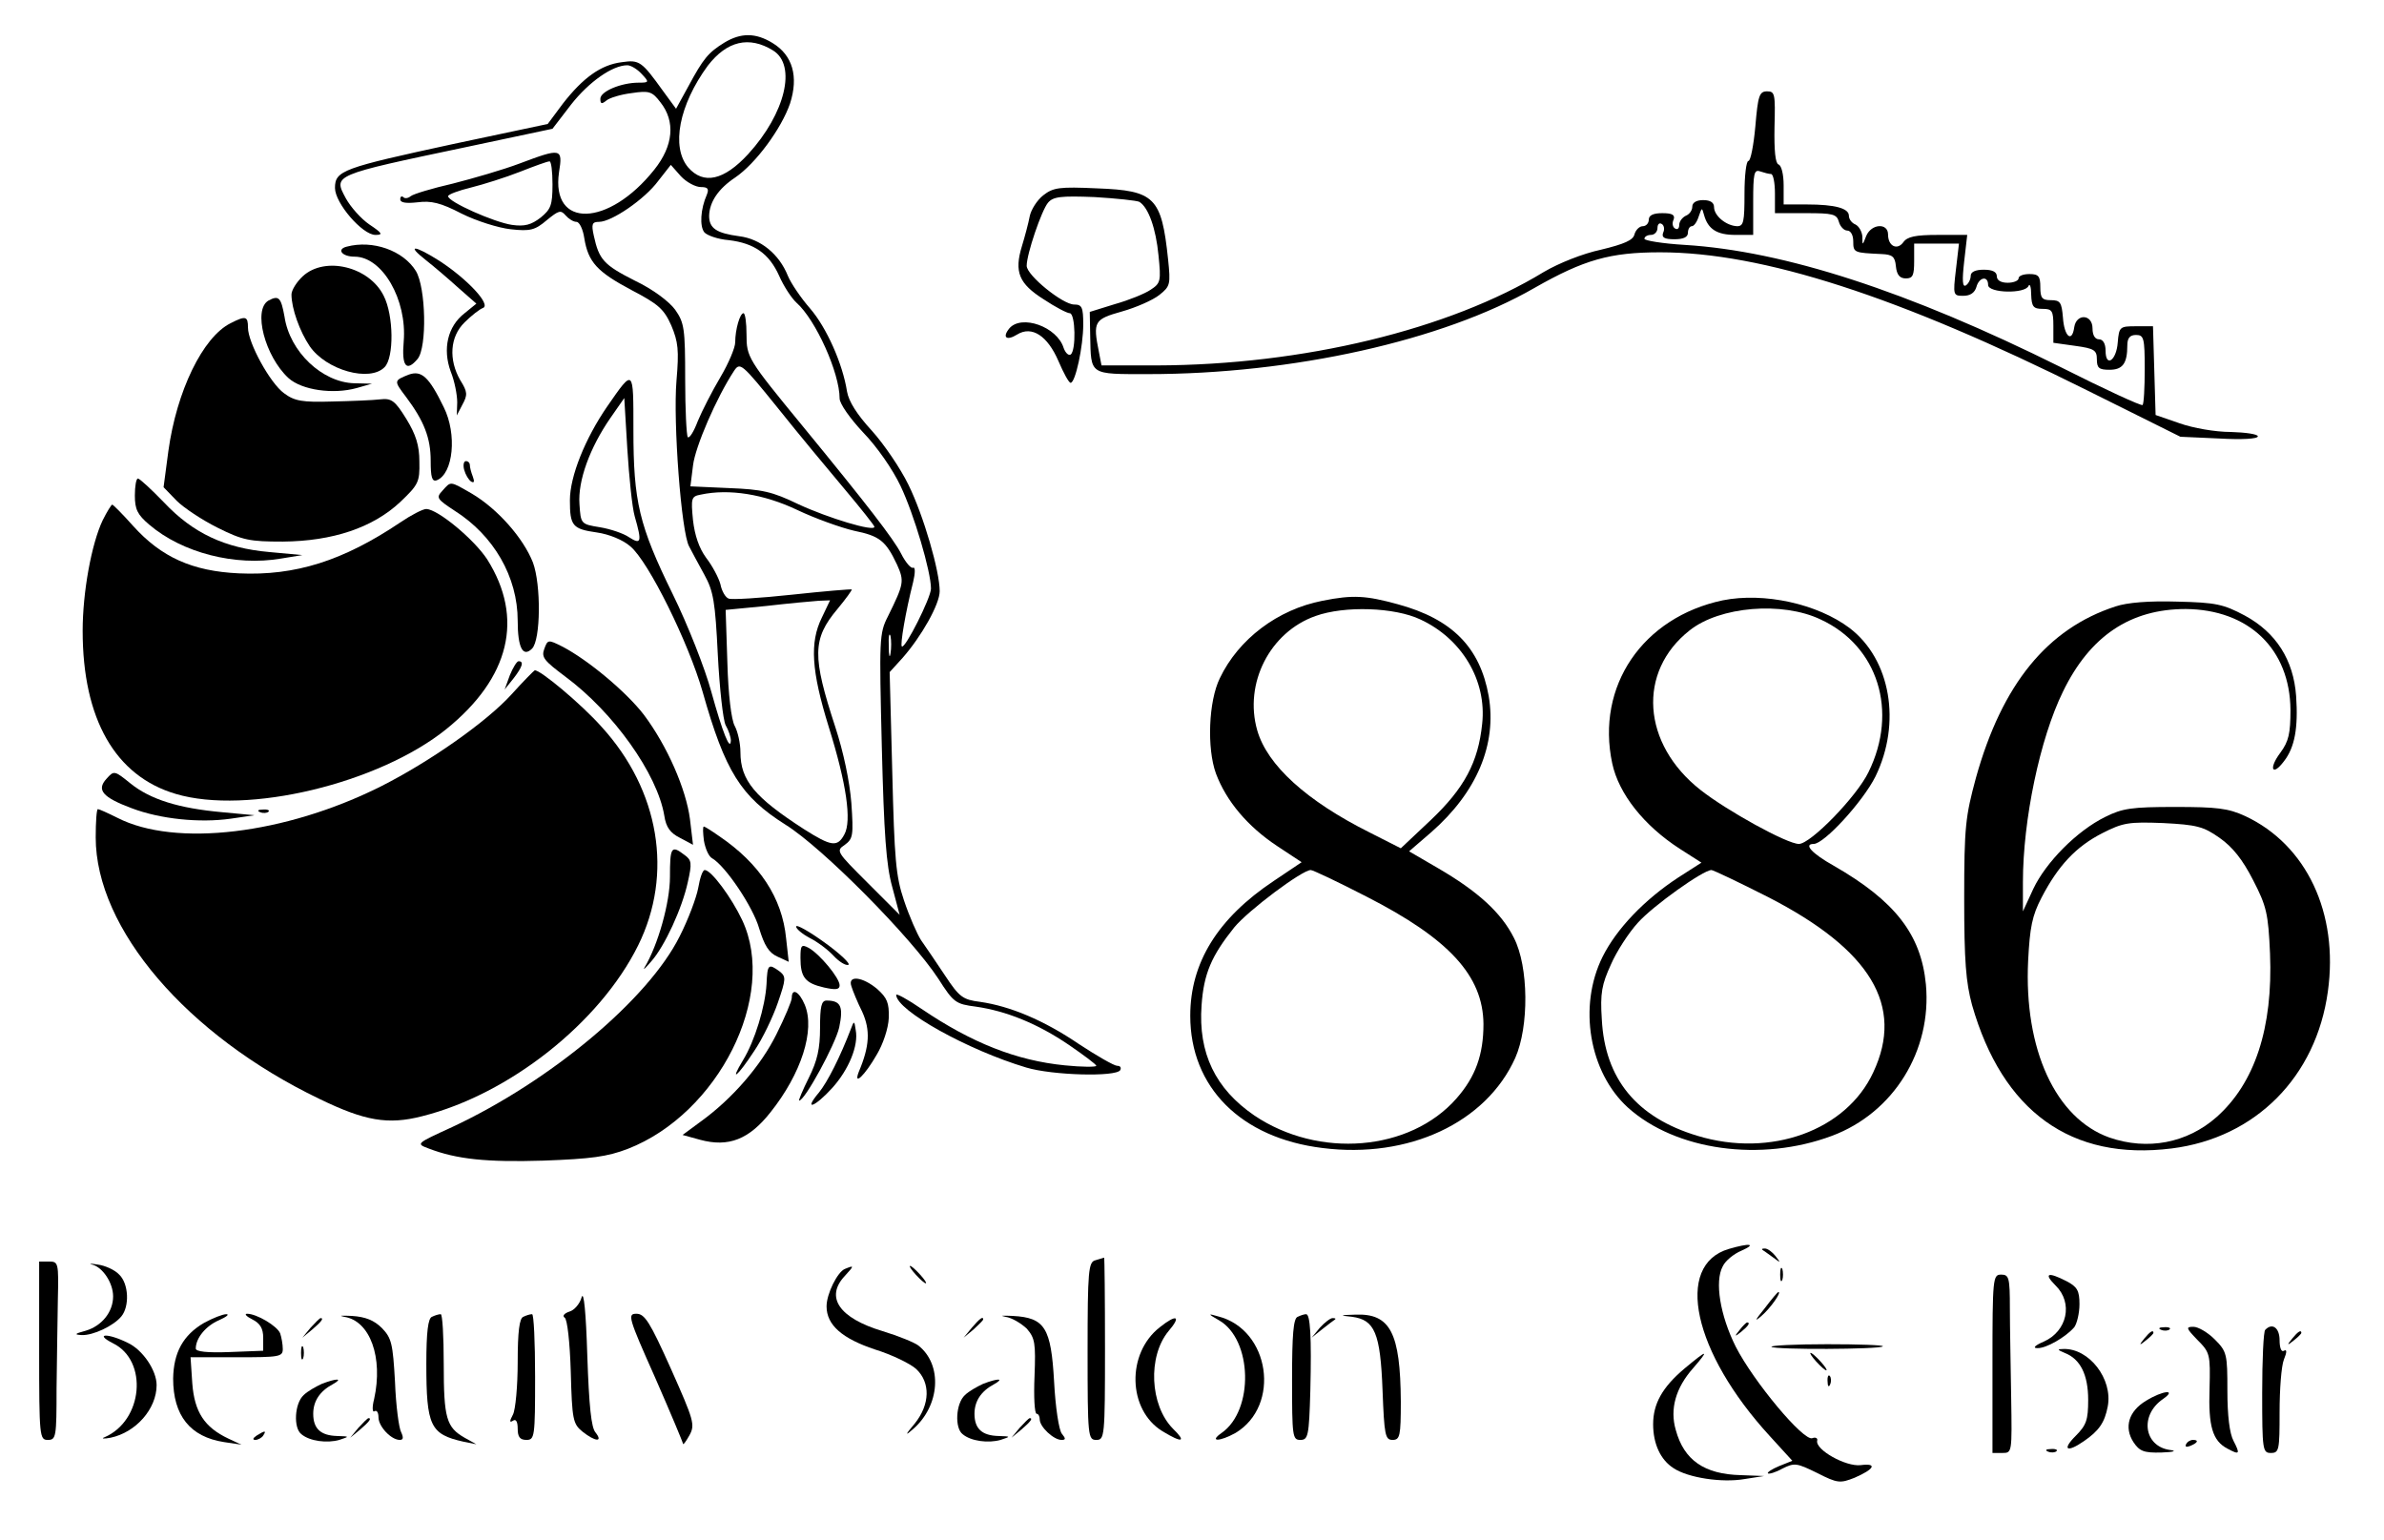 <?xml version="1.0" standalone="no"?>
<!DOCTYPE svg PUBLIC "-//W3C//DTD SVG 20010904//EN"
 "http://www.w3.org/TR/2001/REC-SVG-20010904/DTD/svg10.dtd">
<svg version="1.0" xmlns="http://www.w3.org/2000/svg"
 width="548pt" height="354pt" viewBox="0 0 548 354"
 preserveAspectRatio="xMidYMid meet">

<g transform="translate(0,354) scale(0.1,-0.1)"
fill="#000000" stroke="none">
<path d="M1665 3442 c-37 -23 -48 -36 -83 -101 l-28 -51 -30 41 c-49 68 -54
72 -95 66 -48 -6 -89 -36 -135 -95 l-35 -47 -217 -46 c-254 -55 -272 -61 -272
-101 0 -35 63 -108 93 -108 18 0 16 4 -14 24 -19 13 -43 40 -54 60 -29 54 -32
53 277 118 l198 42 43 56 c41 52 95 90 129 90 8 0 23 -9 33 -20 18 -19 17 -20
-7 -20 -40 0 -88 -20 -88 -37 0 -12 3 -13 14 -4 7 6 33 14 58 17 40 6 47 4 66
-21 35 -44 30 -100 -14 -155 -105 -132 -238 -136 -219 -6 9 56 5 56 -91 20
-37 -14 -106 -34 -153 -46 -48 -11 -91 -24 -97 -29 -6 -5 -14 -6 -17 -2 -4 3
-7 1 -7 -5 0 -8 13 -10 40 -7 31 4 53 -1 101 -26 34 -17 85 -33 113 -36 45 -5
56 -2 83 21 27 22 32 24 43 11 7 -8 18 -15 25 -15 7 0 15 -17 18 -37 9 -56 30
-78 109 -120 61 -32 74 -43 91 -81 16 -38 18 -57 12 -127 -8 -95 11 -349 29
-381 6 -12 22 -41 35 -65 21 -38 25 -62 31 -184 4 -77 12 -150 18 -162 7 -12
12 -28 12 -35 -1 -27 -19 18 -45 112 -14 52 -54 154 -89 225 -77 157 -90 212
-90 377 0 142 1 142 -60 54 -51 -74 -86 -161 -86 -216 0 -59 6 -66 62 -74 28
-4 60 -17 77 -32 42 -35 134 -222 166 -334 52 -184 88 -241 191 -306 85 -53
289 -259 351 -354 35 -55 40 -58 86 -64 70 -10 142 -39 214 -88 35 -24 63 -45
63 -48 0 -3 -33 -3 -72 1 -112 11 -215 52 -330 130 -32 22 -58 36 -58 32 1
-36 165 -127 299 -167 60 -18 206 -22 216 -6 3 6 0 10 -7 10 -7 0 -47 23 -88
50 -81 55 -158 87 -227 97 -40 5 -48 11 -81 61 -20 30 -45 67 -55 81 -9 14
-27 55 -39 91 -19 56 -22 95 -27 295 l-6 230 30 33 c43 49 85 123 85 153 0 46
-37 174 -72 245 -18 37 -56 93 -84 124 -34 37 -53 67 -57 90 -10 64 -47 147
-85 191 -21 24 -44 58 -51 75 -20 50 -63 85 -112 91 -52 7 -69 18 -69 47 1 32
21 62 60 88 47 32 106 112 126 170 20 62 6 111 -40 139 -39 24 -73 24 -111 1z
m112 -18 c55 -34 28 -145 -57 -238 -56 -61 -103 -71 -138 -31 -40 47 -21 144
45 234 44 57 95 69 150 35z m-507 -308 c0 -48 -4 -57 -27 -76 -22 -17 -37 -21
-66 -17 -41 6 -147 53 -147 66 0 4 24 13 53 20 28 7 79 23 112 36 33 13 63 24
68 24 4 1 7 -23 7 -53z m341 -6 c16 0 19 -4 14 -17 -15 -34 -17 -73 -6 -87 6
-7 31 -16 56 -18 59 -7 93 -31 116 -82 10 -23 28 -51 40 -62 44 -39 99 -161
99 -220 0 -12 24 -46 54 -78 32 -33 68 -85 86 -123 31 -65 70 -197 70 -236 0
-21 -60 -140 -67 -133 -4 4 8 77 26 148 5 21 5 35 0 33 -4 -3 -17 11 -28 33
-17 33 -77 111 -228 295 -124 151 -127 156 -127 208 0 27 -3 49 -7 49 -8 0
-19 -37 -19 -67 0 -12 -15 -48 -34 -80 -19 -32 -42 -77 -52 -101 -9 -24 -19
-40 -23 -37 -3 4 -6 64 -6 133 0 117 -2 130 -23 160 -14 19 -51 47 -93 67 -71
36 -82 48 -94 103 -6 27 -4 32 12 32 29 0 105 52 136 94 l29 37 23 -26 c13
-14 34 -25 46 -25z m331 -695 c37 -44 68 -83 68 -86 0 -12 -106 20 -175 52
-60 29 -83 34 -159 37 l-89 4 6 48 c5 43 54 156 94 217 14 21 17 19 101 -85
47 -59 117 -143 154 -187z m-483 -62 c17 -59 15 -66 -13 -48 -13 9 -43 19 -67
23 -44 7 -44 8 -47 53 -4 54 24 130 71 198 l32 46 7 -117 c4 -64 11 -134 17
-155z m373 15 c42 -20 101 -41 131 -48 59 -12 73 -23 99 -78 17 -38 16 -44
-21 -119 -20 -39 -20 -52 -14 -300 5 -200 10 -272 24 -322 l17 -64 -74 74
c-71 71 -73 73 -52 87 19 14 20 22 15 96 -4 50 -18 117 -37 175 -53 162 -53
202 5 271 20 24 34 44 33 45 -2 1 -63 -4 -137 -12 -74 -8 -140 -12 -146 -9 -7
2 -16 17 -19 33 -4 15 -19 43 -33 61 -16 22 -26 51 -30 86 -5 51 -4 55 18 59
65 14 145 1 221 -35z m57 -248 c-28 -57 -24 -122 16 -251 41 -131 53 -216 36
-247 -16 -30 -30 -28 -93 12 -113 73 -146 112 -146 177 0 20 -6 47 -13 60 -8
14 -15 73 -17 145 l-4 122 93 9 c52 6 106 11 121 12 l26 1 -19 -40z m158 -82
c-2 -13 -4 -5 -4 17 -1 22 1 32 4 23 2 -10 2 -28 0 -40z"/>
<path d="M4035 3250 c-4 -44 -11 -80 -16 -80 -5 0 -9 -34 -9 -75 0 -65 -2 -75
-17 -75 -25 1 -53 24 -53 44 0 10 -8 16 -25 16 -16 0 -25 -6 -25 -15 0 -9 -7
-18 -15 -21 -8 -4 -15 -13 -15 -21 0 -8 -4 -12 -10 -8 -5 3 -7 12 -3 20 4 11
-3 15 -26 15 -21 0 -31 -5 -31 -15 0 -8 -6 -15 -14 -15 -7 0 -16 -8 -19 -19
-3 -13 -23 -22 -77 -35 -42 -9 -97 -31 -131 -51 -218 -133 -554 -214 -890
-215 l-127 0 -6 31 c-14 70 -11 75 53 93 32 9 71 26 86 38 25 20 26 24 20 82
-15 143 -31 158 -163 163 -87 4 -101 2 -124 -16 -14 -11 -28 -33 -31 -48 -3
-16 -11 -46 -18 -69 -18 -59 -7 -86 50 -122 27 -18 54 -32 60 -32 13 0 15 -86
2 -95 -5 -3 -12 4 -16 15 -15 49 -97 78 -125 45 -17 -21 -6 -29 18 -14 34 21
70 -3 95 -61 12 -28 24 -50 28 -50 11 0 29 84 29 134 0 40 -3 46 -21 46 -26 0
-109 67 -109 89 0 27 34 127 49 145 12 14 29 16 107 13 50 -3 97 -8 103 -11
21 -13 38 -61 44 -123 6 -59 5 -64 -18 -79 -13 -9 -50 -24 -82 -33 l-58 -18 1
-55 c2 -91 -3 -88 133 -88 332 0 678 77 888 198 114 65 174 82 289 82 235 0
548 -101 981 -317 l215 -107 89 -4 c52 -3 89 -1 89 5 0 5 -28 9 -62 10 -36 0
-87 9 -118 20 l-55 19 -3 102 -3 102 -39 0 c-37 0 -39 -1 -42 -37 -3 -42 -28
-59 -28 -19 0 16 -6 26 -15 26 -9 0 -15 9 -15 25 0 33 -37 35 -42 3 -5 -37
-23 -22 -26 22 -3 35 -6 40 -28 40 -20 0 -24 5 -24 30 0 25 -4 30 -25 30 -14
0 -25 -4 -25 -10 0 -5 -11 -10 -25 -10 -16 0 -25 6 -25 15 0 10 -10 15 -30 15
-19 0 -30 -5 -30 -14 0 -8 -5 -18 -11 -22 -8 -5 -9 11 -4 55 l7 61 -67 0 c-52
0 -71 -4 -80 -17 -14 -19 -35 -9 -35 18 0 27 -38 25 -50 -3 -9 -23 -9 -23 -9
-2 -1 12 -8 24 -16 28 -8 3 -15 12 -15 20 0 17 -31 26 -97 26 l-53 0 0 44 c0
25 -5 46 -12 48 -7 3 -10 31 -9 86 2 76 1 82 -17 82 -18 0 -21 -10 -27 -80z
m36 -110 c5 0 9 -20 9 -45 l0 -45 71 0 c62 0 71 -2 76 -20 3 -11 12 -20 19
-20 8 0 14 -10 14 -25 0 -26 2 -26 65 -29 25 -1 31 -6 33 -28 2 -20 9 -28 23
-28 16 0 19 7 19 40 l0 40 51 0 52 0 -7 -60 c-7 -59 -6 -60 17 -60 16 0 26 7
30 20 6 23 27 27 27 5 0 -19 86 -21 93 -2 3 6 6 -3 6 -20 1 -28 5 -33 26 -33
22 0 25 -4 25 -39 l0 -39 50 -7 c44 -6 50 -10 50 -31 0 -20 5 -24 29 -24 30 0
41 14 41 56 0 17 6 24 20 24 18 0 20 -7 20 -78 0 -43 -2 -81 -5 -83 -2 -3 -87
36 -188 87 -352 175 -636 267 -864 281 -51 3 -93 10 -93 14 0 5 7 9 15 9 8 0
15 7 15 16 0 8 4 13 10 9 5 -3 7 -12 3 -20 -4 -11 3 -15 26 -15 21 0 31 5 31
15 0 8 4 15 9 15 5 0 12 10 16 23 7 20 7 21 12 3 9 -33 30 -46 72 -46 l41 0 0
76 c0 65 2 75 16 70 9 -3 20 -6 25 -6z"/>
<path d="M797 2973 c-24 -6 -11 -23 18 -23 64 0 121 -99 113 -195 -5 -57 6
-71 32 -40 22 27 19 164 -4 202 -29 47 -99 72 -159 56z"/>
<path d="M979 2942 c19 -15 53 -44 75 -64 l41 -36 -27 -22 c-39 -30 -51 -82
-32 -134 9 -22 15 -54 15 -71 l-1 -30 13 25 c12 22 12 29 -5 56 -27 47 -24
100 10 133 15 15 34 30 42 33 20 7 -36 67 -101 109 -57 36 -76 37 -30 1z"/>
<path d="M696 2905 c-14 -13 -26 -32 -26 -42 0 -32 19 -85 42 -119 38 -55 138
-83 172 -48 22 22 21 119 -2 164 -33 67 -135 92 -186 45z"/>
<path d="M617 2849 c-36 -21 -8 -128 46 -178 31 -28 103 -38 157 -23 l35 10
-41 1 c-73 2 -148 72 -160 153 -8 44 -13 50 -37 37z"/>
<path d="M530 2797 c-64 -32 -124 -156 -143 -294 l-11 -83 30 -31 c16 -16 58
-44 94 -62 58 -29 74 -32 150 -32 115 1 207 32 270 91 42 40 45 46 44 93 0 37
-8 62 -30 98 -26 42 -34 48 -60 45 -16 -2 -66 -4 -111 -5 -68 -2 -86 1 -110
19 -32 23 -83 116 -83 151 0 26 -5 28 -40 10z"/>
<path d="M940 2679 c-35 -14 -35 -14 -7 -51 42 -56 57 -95 57 -147 0 -38 3
-49 14 -45 38 15 47 106 16 168 -34 70 -51 85 -80 75z"/>
<path d="M1067 2460 c3 -11 10 -23 16 -27 7 -4 8 0 4 11 -4 10 -7 22 -7 27 0
5 -4 9 -9 9 -5 0 -7 -9 -4 -20z"/>
<path d="M310 2401 c0 -32 6 -44 33 -67 76 -65 198 -96 303 -78 l49 8 -76 7
c-102 9 -175 43 -242 114 -29 30 -56 55 -60 55 -4 0 -7 -18 -7 -39z"/>
<path d="M1017 2412 c-15 -16 -13 -19 28 -46 90 -57 145 -152 145 -253 0 -62
12 -85 33 -64 20 20 21 147 2 198 -22 56 -81 123 -140 158 -52 30 -48 29 -68
7z"/>
<path d="M236 2344 c-26 -55 -46 -166 -46 -254 0 -203 75 -334 214 -375 164
-49 467 24 622 149 146 118 179 255 94 390 -30 46 -113 115 -140 116 -8 0 -35
-14 -60 -31 -131 -88 -241 -123 -371 -117 -107 5 -178 37 -243 109 -24 27 -46
49 -48 49 -2 0 -12 -16 -22 -36z"/>
<path d="M3040 2159 c-103 -20 -193 -88 -236 -178 -26 -53 -30 -161 -9 -219
24 -64 73 -122 141 -167 l56 -37 -64 -43 c-129 -86 -192 -188 -192 -310 0
-164 116 -281 304 -304 198 -25 376 58 443 207 32 72 31 210 -3 276 -29 58
-83 107 -174 160 l-67 39 51 44 c105 92 151 202 132 313 -20 112 -84 177 -209
211 -73 20 -103 22 -173 8z m225 -43 c95 -44 153 -140 142 -240 -9 -88 -41
-148 -118 -221 l-69 -65 -71 36 c-146 73 -236 155 -259 235 -31 108 29 226
134 263 67 24 182 20 241 -8z m-124 -637 c190 -97 268 -182 269 -293 0 -70
-18 -121 -62 -171 -107 -122 -317 -139 -465 -39 -89 61 -129 143 -121 253 5
73 23 114 75 179 32 39 156 132 176 132 5 0 62 -27 128 -61z"/>
<path d="M3960 2160 c-184 -39 -292 -197 -254 -375 15 -70 73 -143 155 -196
l50 -32 -53 -34 c-78 -51 -142 -118 -174 -182 -57 -114 -31 -266 58 -347 110
-99 306 -126 469 -65 142 53 230 196 216 348 -11 115 -71 192 -212 273 -50 28
-70 50 -46 50 24 0 113 97 142 155 60 123 35 269 -59 341 -74 56 -197 83 -292
64z m225 -44 c132 -61 179 -211 110 -351 -27 -56 -133 -165 -160 -165 -27 0
-165 76 -226 124 -135 106 -146 272 -25 367 69 55 213 67 301 25z m-121 -638
c236 -121 314 -250 242 -403 -62 -134 -236 -197 -404 -146 -140 42 -213 131
-220 268 -4 60 0 80 21 126 13 30 41 73 62 96 35 39 150 121 169 121 4 0 63
-28 130 -62z"/>
<path d="M4863 2146 c-157 -51 -261 -179 -321 -394 -24 -89 -27 -112 -27 -277
0 -145 4 -193 18 -245 70 -245 228 -359 459 -330 192 24 332 164 359 361 25
180 -49 337 -190 403 -39 18 -65 21 -161 21 -100 0 -121 -3 -161 -23 -65 -32
-136 -104 -165 -165 l-24 -52 0 67 c0 143 39 330 92 438 62 128 155 190 282
190 145 -1 240 -92 241 -232 0 -54 -4 -72 -23 -98 -28 -37 -19 -56 8 -20 25
32 33 77 28 150 -6 83 -46 146 -118 185 -49 26 -66 30 -155 32 -65 2 -115 -2
-142 -11z m239 -532 c30 -21 53 -50 77 -97 31 -60 35 -77 39 -169 7 -171 -35
-298 -123 -376 -68 -60 -159 -77 -246 -47 -124 44 -197 203 -187 407 4 76 9
103 31 145 38 73 79 117 140 148 47 24 61 26 139 23 78 -4 93 -8 130 -34z"/>
<path d="M1251 2048 c-7 -19 0 -27 48 -63 111 -82 212 -224 228 -320 4 -27 14
-40 36 -51 l30 -16 -7 59 c-9 69 -52 168 -106 240 -40 52 -128 126 -188 157
-32 16 -33 16 -41 -6z"/>
<path d="M1172 1988 l-12 -33 20 25 c21 27 25 40 12 40 -4 0 -13 -15 -20 -32z"/>
<path d="M1176 1944 c-57 -63 -188 -155 -301 -212 -220 -110 -472 -140 -605
-72 -22 11 -42 20 -45 20 -3 0 -5 -29 -5 -65 0 -210 210 -455 514 -601 105
-51 158 -60 236 -40 200 50 409 215 497 393 81 164 49 356 -84 502 -46 52
-143 133 -154 130 -2 -1 -26 -25 -53 -55z"/>
<path d="M245 1750 c-24 -26 -9 -43 58 -68 66 -25 156 -34 227 -24 l55 8 -75
7 c-99 9 -164 29 -210 66 -37 30 -38 30 -55 11z"/>
<path d="M598 1673 c7 -3 16 -2 19 1 4 3 -2 6 -13 5 -11 0 -14 -3 -6 -6z"/>
<path d="M1618 1608 c3 -18 11 -37 19 -41 31 -18 94 -112 108 -161 12 -39 22
-56 42 -65 l26 -12 -6 54 c-9 93 -61 172 -154 235 -17 12 -33 22 -35 22 -3 0
-2 -15 0 -32z"/>
<path d="M1540 1524 c0 -58 -27 -156 -59 -209 -3 -6 4 1 16 15 31 35 71 122
84 182 10 44 9 51 -8 63 -30 23 -33 18 -33 -51z"/>
<path d="M1605 1499 c-4 -22 -23 -73 -43 -112 -72 -144 -296 -332 -523 -438
-83 -38 -83 -38 -54 -49 65 -25 134 -32 264 -28 110 4 147 9 194 27 208 81
345 352 263 526 -24 51 -71 115 -86 115 -5 0 -11 -18 -15 -41z"/>
<path d="M1830 1410 c0 -5 14 -17 31 -26 18 -9 42 -27 55 -41 13 -14 28 -23
34 -21 6 2 -18 25 -54 51 -36 26 -66 43 -66 37z"/>
<path d="M1840 1338 c0 -45 11 -58 54 -68 27 -6 36 -5 36 5 0 17 -46 72 -71
86 -17 9 -19 6 -19 -23z"/>
<path d="M1762 1278 c-3 -52 -27 -131 -54 -175 -32 -53 -13 -38 25 20 20 29
44 80 55 112 19 55 19 60 4 72 -26 19 -28 16 -30 -29z"/>
<path d="M1957 1273 c3 -10 14 -37 25 -59 19 -42 17 -79 -8 -138 -13 -34 14
-8 41 39 15 25 27 61 28 85 1 35 -4 46 -26 66 -34 29 -69 33 -60 7z"/>
<path d="M1820 1246 c0 -7 -16 -45 -35 -83 -36 -73 -102 -149 -174 -201 l-42
-31 40 -11 c66 -18 113 1 162 63 71 89 103 189 79 247 -13 31 -30 40 -30 16z"/>
<path d="M1885 1177 c0 -47 -6 -75 -26 -115 -14 -28 -24 -52 -22 -52 13 0 83
129 92 168 10 48 4 62 -29 62 -12 0 -15 -14 -15 -63z"/>
<path d="M1956 1175 c-24 -63 -54 -123 -74 -147 -36 -43 -9 -33 31 11 38 42
61 98 54 133 -3 22 -4 22 -11 3z"/>
<path d="M3974 669 c-126 -37 -82 -238 94 -430 l52 -57 -30 -12 c-17 -7 -29
-15 -26 -17 2 -2 17 2 33 11 28 14 33 13 80 -10 47 -24 53 -24 86 -11 46 20
53 34 14 29 -34 -4 -104 35 -100 56 2 6 -4 9 -11 6 -20 -8 -135 130 -176 210
-36 72 -49 150 -30 185 6 13 26 29 43 36 36 16 19 18 -29 4z"/>
<path d="M4051 667 c2 -1 13 -9 24 -17 19 -14 19 -14 6 3 -7 9 -18 17 -24 17
-6 0 -8 -1 -6 -3z"/>
<path d="M2518 643 c-16 -4 -18 -23 -18 -209 0 -197 1 -204 20 -204 19 0 20 7
20 210 0 116 -1 209 -2 209 -2 -1 -11 -3 -20 -6z"/>
<path d="M90 435 c0 -198 1 -205 20 -205 19 0 20 7 20 118 1 64 2 156 3 205 2
84 1 87 -20 87 l-23 0 0 -205z"/>
<path d="M212 633 c24 -6 48 -42 48 -73 0 -36 -26 -68 -63 -79 -26 -7 -27 -9
-9 -10 26 -1 73 21 91 43 19 23 17 75 -5 96 -10 11 -33 21 -49 23 -17 3 -22 2
-13 0z"/>
<path d="M1942 623 c-17 -7 -42 -57 -42 -86 0 -43 36 -74 111 -99 39 -12 82
-33 95 -45 33 -31 32 -81 -3 -125 -23 -27 -23 -30 -4 -13 62 54 68 148 12 192
-9 7 -46 22 -82 33 -100 30 -133 78 -87 127 22 24 22 25 0 16z"/>
<path d="M2105 610 c10 -11 20 -20 23 -20 3 0 -3 9 -13 20 -10 11 -20 20 -23
20 -3 0 3 -9 13 -20z"/>
<path d="M4092 610 c0 -14 2 -19 5 -12 2 6 2 18 0 25 -3 6 -5 1 -5 -13z"/>
<path d="M4580 405 l0 -205 23 0 c22 0 22 1 20 127 -1 71 -3 163 -3 206 0 70
-2 77 -20 77 -19 0 -20 -7 -20 -205z"/>
<path d="M4725 585 c41 -40 27 -105 -27 -129 -21 -9 -26 -15 -15 -15 20 -1 65
25 85 48 6 8 12 32 12 53 0 31 -5 40 -30 53 -43 22 -53 18 -25 -10z"/>
<path d="M1337 558 c-4 -15 -17 -30 -28 -33 -12 -4 -17 -10 -11 -14 6 -3 12
-57 14 -124 3 -111 5 -120 27 -138 29 -23 48 -25 30 -2 -10 11 -15 61 -19 177
-3 98 -8 150 -13 134z"/>
<path d="M4056 532 c-22 -27 -24 -32 -7 -17 20 17 47 55 39 55 -2 0 -16 -17
-32 -38z"/>
<path d="M469 499 c-48 -28 -70 -68 -71 -128 0 -85 39 -134 117 -146 l40 -6
-30 14 c-55 26 -78 61 -83 127 l-4 60 106 0 c98 0 106 1 106 19 0 11 -3 27 -6
36 -7 17 -54 45 -76 45 -7 0 -2 -6 12 -13 18 -9 25 -21 25 -42 l0 -30 -77 -3
c-52 -2 -78 1 -78 8 0 24 23 52 53 65 18 8 25 14 17 14 -8 0 -31 -9 -51 -20z"/>
<path d="M791 513 c60 -9 90 -94 69 -189 -5 -19 -4 -32 1 -28 5 3 9 -3 9 -14
0 -21 29 -52 49 -52 8 0 9 5 3 18 -5 9 -12 61 -14 115 -5 89 -8 101 -30 124
-18 18 -38 26 -69 28 -24 1 -32 1 -18 -2z"/>
<path d="M993 513 c-9 -3 -13 -35 -13 -108 0 -143 9 -162 85 -179 l30 -6 -27
15 c-42 24 -48 45 -48 169 0 64 -3 116 -7 115 -5 0 -14 -3 -20 -6z"/>
<path d="M1203 513 c-9 -3 -13 -34 -13 -104 0 -55 -5 -110 -11 -121 -8 -15 -8
-19 0 -14 7 5 11 -2 11 -18 0 -19 5 -26 20 -26 19 0 20 7 20 145 0 80 -3 145
-7 144 -5 0 -14 -3 -20 -6z"/>
<path d="M1506 373 c35 -80 64 -149 64 -152 1 -3 7 6 15 20 13 24 10 34 -43
153 -48 107 -60 126 -79 126 -21 0 -19 -8 43 -147z"/>
<path d="M2311 513 c15 -2 36 -15 49 -27 19 -22 21 -33 18 -110 -2 -47 0 -86
5 -86 4 0 7 -6 7 -13 0 -17 32 -47 50 -47 10 0 10 3 1 14 -7 8 -15 62 -18 120
-7 124 -21 147 -95 151 -24 1 -31 1 -17 -2z"/>
<path d="M2802 505 c77 -44 81 -207 6 -259 -30 -21 -4 -20 32 0 105 63 79 238
-40 268 -24 7 -24 6 2 -9z"/>
<path d="M2983 513 c-10 -3 -13 -42 -13 -144 0 -131 1 -139 19 -139 18 0 20 9
23 113 3 124 0 177 -10 176 -4 0 -13 -3 -19 -6z"/>
<path d="M3108 513 c52 -7 65 -37 70 -169 4 -103 6 -114 23 -114 17 0 19 9 19
88 -1 158 -24 203 -104 200 -37 -1 -38 -2 -8 -5z"/>
<path d="M714 488 l-19 -23 23 19 c21 18 27 26 19 26 -2 0 -12 -10 -23 -22z"/>
<path d="M2234 488 l-19 -23 23 19 c12 11 22 21 22 23 0 8 -8 2 -26 -19z"/>
<path d="M2666 489 c-77 -60 -74 -190 6 -239 46 -28 56 -25 24 6 -53 54 -58
166 -10 224 30 35 19 40 -20 9z"/>
<path d="M3034 488 l-19 -23 25 20 c14 11 27 21 29 22 2 2 0 3 -6 3 -5 0 -18
-10 -29 -22z"/>
<path d="M3999 483 c-13 -16 -12 -17 4 -4 16 13 21 21 13 21 -2 0 -10 -8 -17
-17z"/>
<path d="M4968 483 c7 -3 16 -2 19 1 4 3 -2 6 -13 5 -11 0 -14 -3 -6 -6z"/>
<path d="M5051 460 c29 -29 30 -33 28 -112 -3 -87 7 -120 41 -138 28 -15 30
-13 14 18 -9 17 -14 58 -14 115 0 84 -1 90 -29 118 -16 16 -38 29 -49 29 -18
0 -17 -3 9 -30z"/>
<path d="M5207 483 c-4 -3 -7 -69 -7 -145 0 -131 1 -138 20 -138 19 0 20 7 20
94 0 52 4 106 10 121 7 17 7 24 0 20 -6 -4 -10 7 -10 24 0 29 -17 41 -33 24z"/>
<path d="M4929 463 c-13 -16 -12 -17 4 -4 9 7 17 15 17 17 0 8 -8 3 -21 -13z"/>
<path d="M5269 463 c-13 -16 -12 -17 4 -4 9 7 17 15 17 17 0 8 -8 3 -21 -13z"/>
<path d="M260 452 c81 -40 69 -178 -20 -216 -8 -3 -2 -4 14 -1 58 12 106 66
106 121 0 34 -32 81 -66 97 -46 23 -79 22 -34 -1z"/>
<path d="M692 430 c0 -14 2 -19 5 -12 2 6 2 18 0 25 -3 6 -5 1 -5 -13z"/>
<path d="M4072 444 c7 -7 249 -6 256 1 3 3 -55 5 -128 5 -73 0 -131 -3 -128
-6z"/>
<path d="M4746 430 c36 -14 54 -50 54 -108 0 -46 -4 -58 -29 -83 -32 -32 -20
-39 19 -12 35 24 48 43 55 80 12 63 -43 134 -102 132 -15 0 -14 -2 3 -9z"/>
<path d="M3872 394 c-51 -43 -72 -81 -72 -128 0 -45 17 -82 47 -101 33 -22
111 -34 163 -25 l45 7 -53 2 c-84 2 -131 34 -150 104 -14 48 0 97 40 142 38
44 34 44 -20 -1z"/>
<path d="M4175 410 c10 -11 20 -20 23 -20 3 0 -3 9 -13 20 -10 11 -20 20 -23
20 -3 0 3 -9 13 -20z"/>
<path d="M4201 364 c0 -11 3 -14 6 -6 3 7 2 16 -1 19 -3 4 -6 -2 -5 -13z"/>
<path d="M740 359 c-13 -6 -33 -17 -42 -26 -21 -19 -24 -76 -5 -90 19 -16 59
-21 87 -13 24 8 24 8 -5 9 -38 1 -55 17 -55 51 0 29 15 52 45 68 25 14 9 14
-25 1z"/>
<path d="M2260 359 c-13 -6 -33 -17 -42 -26 -21 -19 -24 -76 -5 -90 19 -16 59
-21 87 -13 24 8 24 8 -5 9 -38 1 -55 17 -55 51 0 29 15 52 45 68 25 14 9 14
-25 1z"/>
<path d="M4933 320 c-40 -24 -51 -61 -29 -95 14 -21 24 -25 64 -24 30 1 37 4
19 6 -59 9 -69 80 -15 117 33 23 0 20 -39 -4z"/>
<path d="M824 258 l-19 -23 23 19 c21 18 27 26 19 26 -2 0 -12 -10 -23 -22z"/>
<path d="M2344 258 l-19 -23 23 19 c21 18 27 26 19 26 -2 0 -12 -10 -23 -22z"/>
<path d="M590 240 c-9 -6 -10 -10 -3 -10 6 0 15 5 18 10 8 12 4 12 -15 0z"/>
<path d="M5025 220 c-3 -6 1 -7 9 -4 18 7 21 14 7 14 -6 0 -13 -4 -16 -10z"/>
<path d="M4708 203 c7 -3 16 -2 19 1 4 3 -2 6 -13 5 -11 0 -14 -3 -6 -6z"/>
</g>
</svg>
